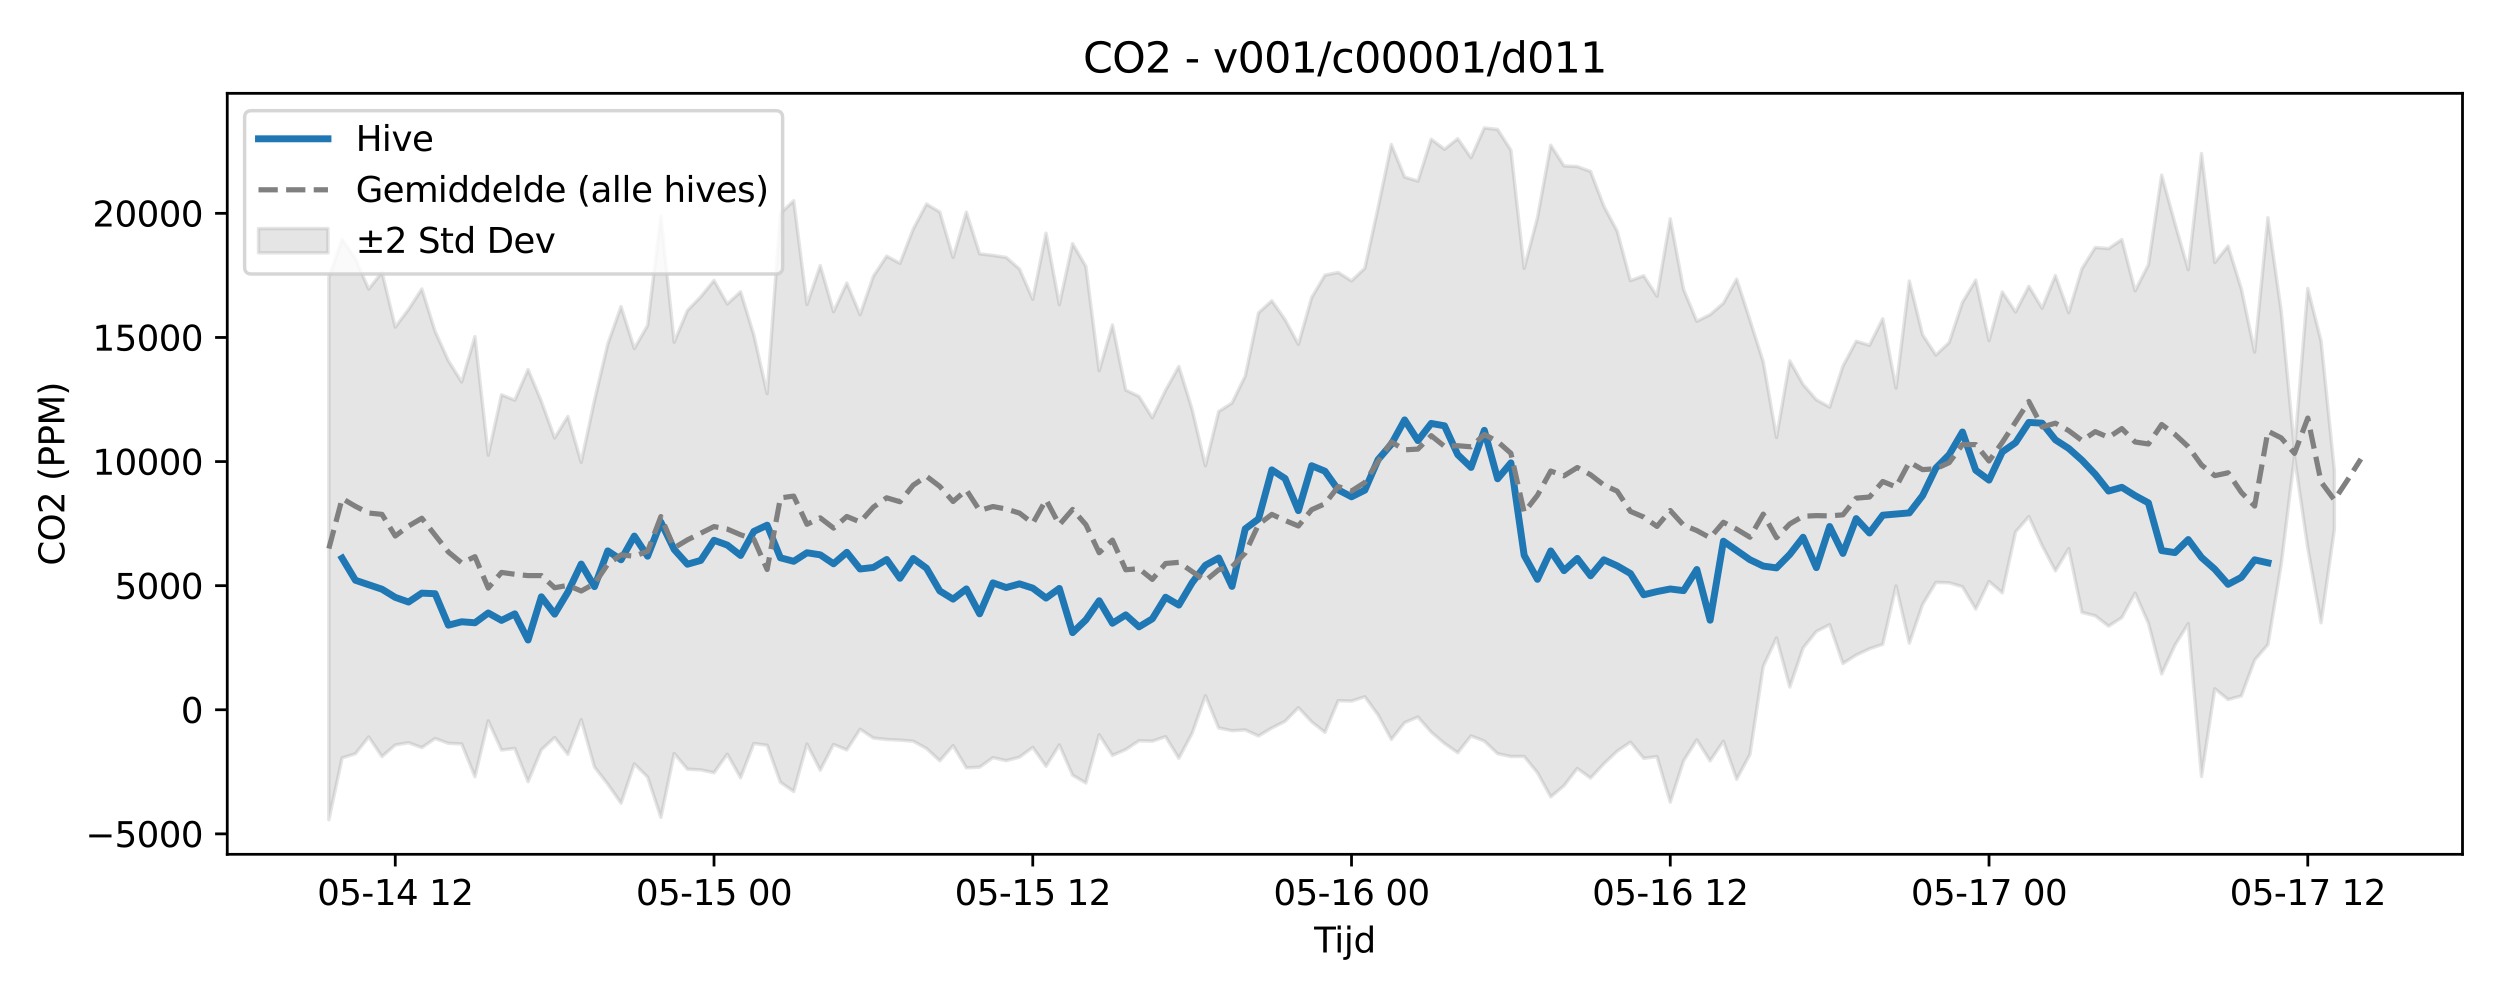 <?xml version="1.0" encoding="utf-8" standalone="no"?>
<!DOCTYPE svg PUBLIC "-//W3C//DTD SVG 1.1//EN"
  "http://www.w3.org/Graphics/SVG/1.1/DTD/svg11.dtd">
<svg xmlns:xlink="http://www.w3.org/1999/xlink" width="720pt" height="288pt" viewBox="0 0 720 288" xmlns="http://www.w3.org/2000/svg" version="1.1">
 <defs>
  <style type="text/css">*{stroke-linejoin: round; stroke-linecap: butt}</style>
 </defs>
 <g id="figure_1">
  <g id="patch_1">
   <path d="M 0 288 
L 720 288 
L 720 0 
L 0 0 
z
" style="fill: #ffffff"/>
  </g>
  <g id="axes_1">
   <g id="patch_2">
    <path d="M 65.45 246.04 
L 709.2 246.04 
L 709.2 26.88 
L 65.45 26.88 
z
" style="fill: #ffffff"/>
   </g>
   <g id="FillBetweenPolyCollection_1">
    <defs>
     <path id="m671aa507c0" d="M 94.711 -208.118 
L 94.711 -51.922 
L 98.536 -69.723 
L 102.361 -70.918 
L 106.186 -75.754 
L 110.011 -70.111 
L 113.836 -73.443 
L 117.661 -74.103 
L 121.486 -72.683 
L 125.311 -75.315 
L 129.136 -73.924 
L 132.962 -73.747 
L 136.787 -64.311 
L 140.612 -80.393 
L 144.437 -71.984 
L 148.262 -72.459 
L 152.087 -62.868 
L 155.912 -72.044 
L 159.737 -75.605 
L 163.562 -70.745 
L 167.387 -80.732 
L 171.212 -67.096 
L 175.037 -62.166 
L 178.862 -56.683 
L 182.687 -67.986 
L 186.512 -64.207 
L 190.337 -52.603 
L 194.162 -70.992 
L 197.987 -66.472 
L 201.812 -66.277 
L 205.637 -65.463 
L 209.462 -70.793 
L 213.287 -64.018 
L 217.112 -73.87 
L 220.937 -73.356 
L 224.762 -62.697 
L 228.587 -60.051 
L 232.412 -73.698 
L 236.237 -66.187 
L 240.062 -73.598 
L 243.887 -72.022 
L 247.712 -77.98 
L 251.537 -75.441 
L 255.362 -75.034 
L 259.187 -74.832 
L 263.012 -74.531 
L 266.837 -72.435 
L 270.662 -68.89 
L 274.487 -73.263 
L 278.312 -66.87 
L 282.137 -67.049 
L 285.962 -69.791 
L 289.787 -68.931 
L 293.612 -69.923 
L 297.437 -72.744 
L 301.262 -67.333 
L 305.087 -73.47 
L 308.912 -64.736 
L 312.737 -62.509 
L 316.562 -76.392 
L 320.387 -70.447 
L 324.212 -72.131 
L 328.037 -74.65 
L 331.862 -74.546 
L 335.687 -75.836 
L 339.512 -69.634 
L 343.337 -76.8 
L 347.162 -87.633 
L 350.987 -78.344 
L 354.812 -77.558 
L 358.637 -77.782 
L 362.462 -76.035 
L 366.287 -78.336 
L 370.112 -80.269 
L 373.937 -84.196 
L 377.762 -80.11 
L 381.587 -77.081 
L 385.412 -86.211 
L 389.238 -86.087 
L 393.063 -87.339 
L 396.888 -82.109 
L 400.713 -75.053 
L 404.538 -79.876 
L 408.363 -81.497 
L 412.188 -77.151 
L 416.013 -73.893 
L 419.838 -71.212 
L 423.663 -76.054 
L 427.488 -74.57 
L 431.313 -70.929 
L 435.138 -70.126 
L 438.963 -70.144 
L 442.788 -65.445 
L 446.613 -58.502 
L 450.438 -61.712 
L 454.263 -66.676 
L 458.088 -63.918 
L 461.913 -68.032 
L 465.738 -71.656 
L 469.563 -74.252 
L 473.388 -69.601 
L 477.213 -70.095 
L 481.038 -56.973 
L 484.863 -68.858 
L 488.688 -74.916 
L 492.513 -68.871 
L 496.338 -74.508 
L 500.163 -63.567 
L 503.988 -70.74 
L 507.813 -96.049 
L 511.638 -104.275 
L 515.463 -90.151 
L 519.288 -101.374 
L 523.113 -106.144 
L 526.938 -108.084 
L 530.763 -96.918 
L 534.588 -99.347 
L 538.413 -101.148 
L 542.238 -102.438 
L 546.063 -119.253 
L 549.888 -102.762 
L 553.713 -113.913 
L 557.538 -120.261 
L 561.363 -120.15 
L 565.188 -119.032 
L 569.013 -112.589 
L 572.838 -120.548 
L 576.663 -117.274 
L 580.488 -134.801 
L 584.313 -139.22 
L 588.138 -130.873 
L 591.963 -123.589 
L 595.788 -129.986 
L 599.613 -111.612 
L 603.438 -110.655 
L 607.263 -107.676 
L 611.088 -110.132 
L 614.913 -117.178 
L 618.738 -108.519 
L 622.563 -93.915 
L 626.388 -102.173 
L 630.213 -108.382 
L 634.038 -64.384 
L 637.863 -89.633 
L 641.688 -86.533 
L 645.514 -87.576 
L 649.339 -97.895 
L 653.164 -102.359 
L 656.989 -125.428 
L 660.814 -156.419 
L 664.639 -130.233 
L 668.464 -108.641 
L 672.289 -135.469 
L 672.289 -152.588 
L 672.289 -152.588 
L 668.464 -189.794 
L 664.639 -204.943 
L 660.814 -158.441 
L 656.989 -198.339 
L 653.164 -225.306 
L 649.339 -186.632 
L 645.514 -204.775 
L 641.688 -217.137 
L 637.863 -212.402 
L 634.038 -243.774 
L 630.213 -210.336 
L 626.388 -223.649 
L 622.563 -237.573 
L 618.738 -211.746 
L 614.913 -204.249 
L 611.088 -219.014 
L 607.263 -216.408 
L 603.438 -216.725 
L 599.613 -210.636 
L 595.788 -197.966 
L 591.963 -208.656 
L 588.138 -199.24 
L 584.313 -205.543 
L 580.488 -198.162 
L 576.663 -203.905 
L 572.838 -189.923 
L 569.013 -207.324 
L 565.188 -200.908 
L 561.363 -189.353 
L 557.538 -185.746 
L 553.713 -191.574 
L 549.888 -207.069 
L 546.063 -176.238 
L 542.238 -196.221 
L 538.413 -188.552 
L 534.588 -189.723 
L 530.763 -182.549 
L 526.938 -170.753 
L 523.113 -172.867 
L 519.288 -177.272 
L 515.463 -184.081 
L 511.638 -162.019 
L 507.813 -183.801 
L 503.988 -195.816 
L 500.163 -207.61 
L 496.338 -200.675 
L 492.513 -197.371 
L 488.688 -195.482 
L 484.863 -204.662 
L 481.038 -224.971 
L 477.213 -202.702 
L 473.388 -208.58 
L 469.563 -207.186 
L 465.738 -221.455 
L 461.913 -228.599 
L 458.088 -238.621 
L 454.263 -240.024 
L 450.438 -240.23 
L 446.613 -246.176 
L 442.788 -225.29 
L 438.963 -210.735 
L 435.138 -244.769 
L 431.313 -250.735 
L 427.488 -251.158 
L 423.663 -242.58 
L 419.838 -248.057 
L 416.013 -245.015 
L 412.188 -247.912 
L 408.363 -235.836 
L 404.538 -237.009 
L 400.713 -246.375 
L 396.888 -228.182 
L 393.063 -210.751 
L 389.238 -207.103 
L 385.412 -209.536 
L 381.587 -208.762 
L 377.762 -202.297 
L 373.937 -188.832 
L 370.112 -195.934 
L 366.287 -201.38 
L 362.462 -197.901 
L 358.637 -179.732 
L 354.812 -171.927 
L 350.987 -169.48 
L 347.162 -153.869 
L 343.337 -170.079 
L 339.512 -182.455 
L 335.687 -175.601 
L 331.862 -167.709 
L 328.037 -173.821 
L 324.212 -175.68 
L 320.387 -194.429 
L 316.562 -181.244 
L 312.737 -211.273 
L 308.912 -217.831 
L 305.087 -200.251 
L 301.262 -220.84 
L 297.437 -201.8 
L 293.612 -210.542 
L 289.787 -213.873 
L 285.962 -214.447 
L 282.137 -214.902 
L 278.312 -226.9 
L 274.487 -213.871 
L 270.662 -226.927 
L 266.837 -229.233 
L 263.012 -222.026 
L 259.187 -212.167 
L 255.362 -214.232 
L 251.537 -208.448 
L 247.712 -197.363 
L 243.887 -206.481 
L 240.062 -198.229 
L 236.237 -211.519 
L 232.412 -200.299 
L 228.587 -230.188 
L 224.762 -226.528 
L 220.937 -174.63 
L 217.112 -191.494 
L 213.287 -203.967 
L 209.462 -200.464 
L 205.637 -207.222 
L 201.812 -202.525 
L 197.987 -198.57 
L 194.162 -189.456 
L 190.337 -225.831 
L 186.512 -194.28 
L 182.687 -187.624 
L 178.862 -199.701 
L 175.037 -188.879 
L 171.212 -172.704 
L 167.387 -154.853 
L 163.562 -168.078 
L 159.737 -161.859 
L 155.912 -172.419 
L 152.087 -181.57 
L 148.262 -172.76 
L 144.437 -174.3 
L 140.612 -156.901 
L 136.787 -191.051 
L 132.962 -177.999 
L 129.136 -184.12 
L 125.311 -192.57 
L 121.486 -204.795 
L 117.661 -198.894 
L 113.836 -193.81 
L 110.011 -209.617 
L 106.186 -204.739 
L 102.361 -213.461 
L 98.536 -219.142 
L 94.711 -208.118 
z
" style="stroke: #808080; stroke-opacity: 0.2"/>
    </defs>
    <g clip-path="url(#p9d404fa441)">
     <use xlink:href="#m671aa507c0" x="0" y="288" style="fill: #808080; fill-opacity: 0.2; stroke: #808080; stroke-opacity: 0.2"/>
    </g>
   </g>
   <g id="matplotlib.axis_1">
    <g id="xtick_1">
     <g id="line2d_1">
      <defs>
       <path id="mbbb997154c" d="M 0 0 
L 0 3.5 
" style="stroke: #000000; stroke-width: 0.8"/>
      </defs>
      <g>
       <use xlink:href="#mbbb997154c" x="113.836" y="246.04" style="stroke: #000000; stroke-width: 0.8"/>
      </g>
     </g>
     <g id="text_1">
      <!-- 05-14 12 -->
      <g transform="translate(91.356 260.638) scale(0.1 -0.1)">
       <defs>
        <path id="DejaVuSans-30" d="M 2034 4250 
Q 1547 4250 1301 3770 
Q 1056 3291 1056 2328 
Q 1056 1369 1301 889 
Q 1547 409 2034 409 
Q 2525 409 2770 889 
Q 3016 1369 3016 2328 
Q 3016 3291 2770 3770 
Q 2525 4250 2034 4250 
z
M 2034 4750 
Q 2819 4750 3233 4129 
Q 3647 3509 3647 2328 
Q 3647 1150 3233 529 
Q 2819 -91 2034 -91 
Q 1250 -91 836 529 
Q 422 1150 422 2328 
Q 422 3509 836 4129 
Q 1250 4750 2034 4750 
z
" transform="scale(0.016)"/>
        <path id="DejaVuSans-35" d="M 691 4666 
L 3169 4666 
L 3169 4134 
L 1269 4134 
L 1269 2991 
Q 1406 3038 1543 3061 
Q 1681 3084 1819 3084 
Q 2600 3084 3056 2656 
Q 3513 2228 3513 1497 
Q 3513 744 3044 326 
Q 2575 -91 1722 -91 
Q 1428 -91 1123 -41 
Q 819 9 494 109 
L 494 744 
Q 775 591 1075 516 
Q 1375 441 1709 441 
Q 2250 441 2565 725 
Q 2881 1009 2881 1497 
Q 2881 1984 2565 2268 
Q 2250 2553 1709 2553 
Q 1456 2553 1204 2497 
Q 953 2441 691 2322 
L 691 4666 
z
" transform="scale(0.016)"/>
        <path id="DejaVuSans-2d" d="M 313 2009 
L 1997 2009 
L 1997 1497 
L 313 1497 
L 313 2009 
z
" transform="scale(0.016)"/>
        <path id="DejaVuSans-31" d="M 794 531 
L 1825 531 
L 1825 4091 
L 703 3866 
L 703 4441 
L 1819 4666 
L 2450 4666 
L 2450 531 
L 3481 531 
L 3481 0 
L 794 0 
L 794 531 
z
" transform="scale(0.016)"/>
        <path id="DejaVuSans-34" d="M 2419 4116 
L 825 1625 
L 2419 1625 
L 2419 4116 
z
M 2253 4666 
L 3047 4666 
L 3047 1625 
L 3713 1625 
L 3713 1100 
L 3047 1100 
L 3047 0 
L 2419 0 
L 2419 1100 
L 313 1100 
L 313 1709 
L 2253 4666 
z
" transform="scale(0.016)"/>
        <path id="DejaVuSans-20" transform="scale(0.016)"/>
        <path id="DejaVuSans-32" d="M 1228 531 
L 3431 531 
L 3431 0 
L 469 0 
L 469 531 
Q 828 903 1448 1529 
Q 2069 2156 2228 2338 
Q 2531 2678 2651 2914 
Q 2772 3150 2772 3378 
Q 2772 3750 2511 3984 
Q 2250 4219 1831 4219 
Q 1534 4219 1204 4116 
Q 875 4013 500 3803 
L 500 4441 
Q 881 4594 1212 4672 
Q 1544 4750 1819 4750 
Q 2544 4750 2975 4387 
Q 3406 4025 3406 3419 
Q 3406 3131 3298 2873 
Q 3191 2616 2906 2266 
Q 2828 2175 2409 1742 
Q 1991 1309 1228 531 
z
" transform="scale(0.016)"/>
       </defs>
       <use xlink:href="#DejaVuSans-30"/>
       <use xlink:href="#DejaVuSans-35" transform="translate(63.623 0)"/>
       <use xlink:href="#DejaVuSans-2d" transform="translate(127.246 0)"/>
       <use xlink:href="#DejaVuSans-31" transform="translate(163.33 0)"/>
       <use xlink:href="#DejaVuSans-34" transform="translate(226.953 0)"/>
       <use xlink:href="#DejaVuSans-20" transform="translate(290.576 0)"/>
       <use xlink:href="#DejaVuSans-31" transform="translate(322.363 0)"/>
       <use xlink:href="#DejaVuSans-32" transform="translate(385.986 0)"/>
      </g>
     </g>
    </g>
    <g id="xtick_2">
     <g id="line2d_2">
      <g>
       <use xlink:href="#mbbb997154c" x="205.637" y="246.04" style="stroke: #000000; stroke-width: 0.8"/>
      </g>
     </g>
     <g id="text_2">
      <!-- 05-15 00 -->
      <g transform="translate(183.156 260.638) scale(0.1 -0.1)">
       <use xlink:href="#DejaVuSans-30"/>
       <use xlink:href="#DejaVuSans-35" transform="translate(63.623 0)"/>
       <use xlink:href="#DejaVuSans-2d" transform="translate(127.246 0)"/>
       <use xlink:href="#DejaVuSans-31" transform="translate(163.33 0)"/>
       <use xlink:href="#DejaVuSans-35" transform="translate(226.953 0)"/>
       <use xlink:href="#DejaVuSans-20" transform="translate(290.576 0)"/>
       <use xlink:href="#DejaVuSans-30" transform="translate(322.363 0)"/>
       <use xlink:href="#DejaVuSans-30" transform="translate(385.986 0)"/>
      </g>
     </g>
    </g>
    <g id="xtick_3">
     <g id="line2d_3">
      <g>
       <use xlink:href="#mbbb997154c" x="297.437" y="246.04" style="stroke: #000000; stroke-width: 0.8"/>
      </g>
     </g>
     <g id="text_3">
      <!-- 05-15 12 -->
      <g transform="translate(274.957 260.638) scale(0.1 -0.1)">
       <use xlink:href="#DejaVuSans-30"/>
       <use xlink:href="#DejaVuSans-35" transform="translate(63.623 0)"/>
       <use xlink:href="#DejaVuSans-2d" transform="translate(127.246 0)"/>
       <use xlink:href="#DejaVuSans-31" transform="translate(163.33 0)"/>
       <use xlink:href="#DejaVuSans-35" transform="translate(226.953 0)"/>
       <use xlink:href="#DejaVuSans-20" transform="translate(290.576 0)"/>
       <use xlink:href="#DejaVuSans-31" transform="translate(322.363 0)"/>
       <use xlink:href="#DejaVuSans-32" transform="translate(385.986 0)"/>
      </g>
     </g>
    </g>
    <g id="xtick_4">
     <g id="line2d_4">
      <g>
       <use xlink:href="#mbbb997154c" x="389.238" y="246.04" style="stroke: #000000; stroke-width: 0.8"/>
      </g>
     </g>
     <g id="text_4">
      <!-- 05-16 00 -->
      <g transform="translate(366.757 260.638) scale(0.1 -0.1)">
       <defs>
        <path id="DejaVuSans-36" d="M 2113 2584 
Q 1688 2584 1439 2293 
Q 1191 2003 1191 1497 
Q 1191 994 1439 701 
Q 1688 409 2113 409 
Q 2538 409 2786 701 
Q 3034 994 3034 1497 
Q 3034 2003 2786 2293 
Q 2538 2584 2113 2584 
z
M 3366 4563 
L 3366 3988 
Q 3128 4100 2886 4159 
Q 2644 4219 2406 4219 
Q 1781 4219 1451 3797 
Q 1122 3375 1075 2522 
Q 1259 2794 1537 2939 
Q 1816 3084 2150 3084 
Q 2853 3084 3261 2657 
Q 3669 2231 3669 1497 
Q 3669 778 3244 343 
Q 2819 -91 2113 -91 
Q 1303 -91 875 529 
Q 447 1150 447 2328 
Q 447 3434 972 4092 
Q 1497 4750 2381 4750 
Q 2619 4750 2861 4703 
Q 3103 4656 3366 4563 
z
" transform="scale(0.016)"/>
       </defs>
       <use xlink:href="#DejaVuSans-30"/>
       <use xlink:href="#DejaVuSans-35" transform="translate(63.623 0)"/>
       <use xlink:href="#DejaVuSans-2d" transform="translate(127.246 0)"/>
       <use xlink:href="#DejaVuSans-31" transform="translate(163.33 0)"/>
       <use xlink:href="#DejaVuSans-36" transform="translate(226.953 0)"/>
       <use xlink:href="#DejaVuSans-20" transform="translate(290.576 0)"/>
       <use xlink:href="#DejaVuSans-30" transform="translate(322.363 0)"/>
       <use xlink:href="#DejaVuSans-30" transform="translate(385.986 0)"/>
      </g>
     </g>
    </g>
    <g id="xtick_5">
     <g id="line2d_5">
      <g>
       <use xlink:href="#mbbb997154c" x="481.038" y="246.04" style="stroke: #000000; stroke-width: 0.8"/>
      </g>
     </g>
     <g id="text_5">
      <!-- 05-16 12 -->
      <g transform="translate(458.557 260.638) scale(0.1 -0.1)">
       <use xlink:href="#DejaVuSans-30"/>
       <use xlink:href="#DejaVuSans-35" transform="translate(63.623 0)"/>
       <use xlink:href="#DejaVuSans-2d" transform="translate(127.246 0)"/>
       <use xlink:href="#DejaVuSans-31" transform="translate(163.33 0)"/>
       <use xlink:href="#DejaVuSans-36" transform="translate(226.953 0)"/>
       <use xlink:href="#DejaVuSans-20" transform="translate(290.576 0)"/>
       <use xlink:href="#DejaVuSans-31" transform="translate(322.363 0)"/>
       <use xlink:href="#DejaVuSans-32" transform="translate(385.986 0)"/>
      </g>
     </g>
    </g>
    <g id="xtick_6">
     <g id="line2d_6">
      <g>
       <use xlink:href="#mbbb997154c" x="572.838" y="246.04" style="stroke: #000000; stroke-width: 0.8"/>
      </g>
     </g>
     <g id="text_6">
      <!-- 05-17 00 -->
      <g transform="translate(550.358 260.638) scale(0.1 -0.1)">
       <defs>
        <path id="DejaVuSans-37" d="M 525 4666 
L 3525 4666 
L 3525 4397 
L 1831 0 
L 1172 0 
L 2766 4134 
L 525 4134 
L 525 4666 
z
" transform="scale(0.016)"/>
       </defs>
       <use xlink:href="#DejaVuSans-30"/>
       <use xlink:href="#DejaVuSans-35" transform="translate(63.623 0)"/>
       <use xlink:href="#DejaVuSans-2d" transform="translate(127.246 0)"/>
       <use xlink:href="#DejaVuSans-31" transform="translate(163.33 0)"/>
       <use xlink:href="#DejaVuSans-37" transform="translate(226.953 0)"/>
       <use xlink:href="#DejaVuSans-20" transform="translate(290.576 0)"/>
       <use xlink:href="#DejaVuSans-30" transform="translate(322.363 0)"/>
       <use xlink:href="#DejaVuSans-30" transform="translate(385.986 0)"/>
      </g>
     </g>
    </g>
    <g id="xtick_7">
     <g id="line2d_7">
      <g>
       <use xlink:href="#mbbb997154c" x="664.639" y="246.04" style="stroke: #000000; stroke-width: 0.8"/>
      </g>
     </g>
     <g id="text_7">
      <!-- 05-17 12 -->
      <g transform="translate(642.158 260.638) scale(0.1 -0.1)">
       <use xlink:href="#DejaVuSans-30"/>
       <use xlink:href="#DejaVuSans-35" transform="translate(63.623 0)"/>
       <use xlink:href="#DejaVuSans-2d" transform="translate(127.246 0)"/>
       <use xlink:href="#DejaVuSans-31" transform="translate(163.33 0)"/>
       <use xlink:href="#DejaVuSans-37" transform="translate(226.953 0)"/>
       <use xlink:href="#DejaVuSans-20" transform="translate(290.576 0)"/>
       <use xlink:href="#DejaVuSans-31" transform="translate(322.363 0)"/>
       <use xlink:href="#DejaVuSans-32" transform="translate(385.986 0)"/>
      </g>
     </g>
    </g>
    <g id="text_8">
     <!-- Tijd -->
     <g transform="translate(378.475 274.317) scale(0.1 -0.1)">
      <defs>
       <path id="DejaVuSans-54" d="M -19 4666 
L 3928 4666 
L 3928 4134 
L 2272 4134 
L 2272 0 
L 1638 0 
L 1638 4134 
L -19 4134 
L -19 4666 
z
" transform="scale(0.016)"/>
       <path id="DejaVuSans-69" d="M 603 3500 
L 1178 3500 
L 1178 0 
L 603 0 
L 603 3500 
z
M 603 4863 
L 1178 4863 
L 1178 4134 
L 603 4134 
L 603 4863 
z
" transform="scale(0.016)"/>
       <path id="DejaVuSans-6a" d="M 603 3500 
L 1178 3500 
L 1178 -63 
Q 1178 -731 923 -1031 
Q 669 -1331 103 -1331 
L -116 -1331 
L -116 -844 
L 38 -844 
Q 366 -844 484 -692 
Q 603 -541 603 -63 
L 603 3500 
z
M 603 4863 
L 1178 4863 
L 1178 4134 
L 603 4134 
L 603 4863 
z
" transform="scale(0.016)"/>
       <path id="DejaVuSans-64" d="M 2906 2969 
L 2906 4863 
L 3481 4863 
L 3481 0 
L 2906 0 
L 2906 525 
Q 2725 213 2448 61 
Q 2172 -91 1784 -91 
Q 1150 -91 751 415 
Q 353 922 353 1747 
Q 353 2572 751 3078 
Q 1150 3584 1784 3584 
Q 2172 3584 2448 3432 
Q 2725 3281 2906 2969 
z
M 947 1747 
Q 947 1113 1208 752 
Q 1469 391 1925 391 
Q 2381 391 2643 752 
Q 2906 1113 2906 1747 
Q 2906 2381 2643 2742 
Q 2381 3103 1925 3103 
Q 1469 3103 1208 2742 
Q 947 2381 947 1747 
z
" transform="scale(0.016)"/>
      </defs>
      <use xlink:href="#DejaVuSans-54"/>
      <use xlink:href="#DejaVuSans-69" transform="translate(57.959 0)"/>
      <use xlink:href="#DejaVuSans-6a" transform="translate(85.742 0)"/>
      <use xlink:href="#DejaVuSans-64" transform="translate(113.525 0)"/>
     </g>
    </g>
   </g>
   <g id="matplotlib.axis_2">
    <g id="ytick_1">
     <g id="line2d_8">
      <defs>
       <path id="mbddf03b4f5" d="M 0 0 
L -3.5 0 
" style="stroke: #000000; stroke-width: 0.8"/>
      </defs>
      <g>
       <use xlink:href="#mbddf03b4f5" x="65.45" y="240.157" style="stroke: #000000; stroke-width: 0.8"/>
      </g>
     </g>
     <g id="text_9">
      <!-- −5000 -->
      <g transform="translate(24.62 243.957) scale(0.1 -0.1)">
       <defs>
        <path id="DejaVuSans-2212" d="M 678 2272 
L 4684 2272 
L 4684 1741 
L 678 1741 
L 678 2272 
z
" transform="scale(0.016)"/>
       </defs>
       <use xlink:href="#DejaVuSans-2212"/>
       <use xlink:href="#DejaVuSans-35" transform="translate(83.789 0)"/>
       <use xlink:href="#DejaVuSans-30" transform="translate(147.412 0)"/>
       <use xlink:href="#DejaVuSans-30" transform="translate(211.035 0)"/>
       <use xlink:href="#DejaVuSans-30" transform="translate(274.658 0)"/>
      </g>
     </g>
    </g>
    <g id="ytick_2">
     <g id="line2d_9">
      <g>
       <use xlink:href="#mbddf03b4f5" x="65.45" y="204.415" style="stroke: #000000; stroke-width: 0.8"/>
      </g>
     </g>
     <g id="text_10">
      <!-- 0 -->
      <g transform="translate(52.087 208.214) scale(0.1 -0.1)">
       <use xlink:href="#DejaVuSans-30"/>
      </g>
     </g>
    </g>
    <g id="ytick_3">
     <g id="line2d_10">
      <g>
       <use xlink:href="#mbddf03b4f5" x="65.45" y="168.672" style="stroke: #000000; stroke-width: 0.8"/>
      </g>
     </g>
     <g id="text_11">
      <!-- 5000 -->
      <g transform="translate(33 172.471) scale(0.1 -0.1)">
       <use xlink:href="#DejaVuSans-35"/>
       <use xlink:href="#DejaVuSans-30" transform="translate(63.623 0)"/>
       <use xlink:href="#DejaVuSans-30" transform="translate(127.246 0)"/>
       <use xlink:href="#DejaVuSans-30" transform="translate(190.869 0)"/>
      </g>
     </g>
    </g>
    <g id="ytick_4">
     <g id="line2d_11">
      <g>
       <use xlink:href="#mbddf03b4f5" x="65.45" y="132.929" style="stroke: #000000; stroke-width: 0.8"/>
      </g>
     </g>
     <g id="text_12">
      <!-- 10000 -->
      <g transform="translate(26.637 136.728) scale(0.1 -0.1)">
       <use xlink:href="#DejaVuSans-31"/>
       <use xlink:href="#DejaVuSans-30" transform="translate(63.623 0)"/>
       <use xlink:href="#DejaVuSans-30" transform="translate(127.246 0)"/>
       <use xlink:href="#DejaVuSans-30" transform="translate(190.869 0)"/>
       <use xlink:href="#DejaVuSans-30" transform="translate(254.492 0)"/>
      </g>
     </g>
    </g>
    <g id="ytick_5">
     <g id="line2d_12">
      <g>
       <use xlink:href="#mbddf03b4f5" x="65.45" y="97.186" style="stroke: #000000; stroke-width: 0.8"/>
      </g>
     </g>
     <g id="text_13">
      <!-- 15000 -->
      <g transform="translate(26.637 100.986) scale(0.1 -0.1)">
       <use xlink:href="#DejaVuSans-31"/>
       <use xlink:href="#DejaVuSans-35" transform="translate(63.623 0)"/>
       <use xlink:href="#DejaVuSans-30" transform="translate(127.246 0)"/>
       <use xlink:href="#DejaVuSans-30" transform="translate(190.869 0)"/>
       <use xlink:href="#DejaVuSans-30" transform="translate(254.492 0)"/>
      </g>
     </g>
    </g>
    <g id="ytick_6">
     <g id="line2d_13">
      <g>
       <use xlink:href="#mbddf03b4f5" x="65.45" y="61.444" style="stroke: #000000; stroke-width: 0.8"/>
      </g>
     </g>
     <g id="text_14">
      <!-- 20000 -->
      <g transform="translate(26.637 65.243) scale(0.1 -0.1)">
       <use xlink:href="#DejaVuSans-32"/>
       <use xlink:href="#DejaVuSans-30" transform="translate(63.623 0)"/>
       <use xlink:href="#DejaVuSans-30" transform="translate(127.246 0)"/>
       <use xlink:href="#DejaVuSans-30" transform="translate(190.869 0)"/>
       <use xlink:href="#DejaVuSans-30" transform="translate(254.492 0)"/>
      </g>
     </g>
    </g>
    <g id="text_15">
     <!-- CO2 (PPM) -->
     <g transform="translate(18.541 162.903) rotate(-90) scale(0.1 -0.1)">
      <defs>
       <path id="DejaVuSans-43" d="M 4122 4306 
L 4122 3641 
Q 3803 3938 3442 4084 
Q 3081 4231 2675 4231 
Q 1875 4231 1450 3742 
Q 1025 3253 1025 2328 
Q 1025 1406 1450 917 
Q 1875 428 2675 428 
Q 3081 428 3442 575 
Q 3803 722 4122 1019 
L 4122 359 
Q 3791 134 3420 21 
Q 3050 -91 2638 -91 
Q 1578 -91 968 557 
Q 359 1206 359 2328 
Q 359 3453 968 4101 
Q 1578 4750 2638 4750 
Q 3056 4750 3426 4639 
Q 3797 4528 4122 4306 
z
" transform="scale(0.016)"/>
       <path id="DejaVuSans-4f" d="M 2522 4238 
Q 1834 4238 1429 3725 
Q 1025 3213 1025 2328 
Q 1025 1447 1429 934 
Q 1834 422 2522 422 
Q 3209 422 3611 934 
Q 4013 1447 4013 2328 
Q 4013 3213 3611 3725 
Q 3209 4238 2522 4238 
z
M 2522 4750 
Q 3503 4750 4090 4092 
Q 4678 3434 4678 2328 
Q 4678 1225 4090 567 
Q 3503 -91 2522 -91 
Q 1538 -91 948 565 
Q 359 1222 359 2328 
Q 359 3434 948 4092 
Q 1538 4750 2522 4750 
z
" transform="scale(0.016)"/>
       <path id="DejaVuSans-28" d="M 1984 4856 
Q 1566 4138 1362 3434 
Q 1159 2731 1159 2009 
Q 1159 1288 1364 580 
Q 1569 -128 1984 -844 
L 1484 -844 
Q 1016 -109 783 600 
Q 550 1309 550 2009 
Q 550 2706 781 3412 
Q 1013 4119 1484 4856 
L 1984 4856 
z
" transform="scale(0.016)"/>
       <path id="DejaVuSans-50" d="M 1259 4147 
L 1259 2394 
L 2053 2394 
Q 2494 2394 2734 2622 
Q 2975 2850 2975 3272 
Q 2975 3691 2734 3919 
Q 2494 4147 2053 4147 
L 1259 4147 
z
M 628 4666 
L 2053 4666 
Q 2838 4666 3239 4311 
Q 3641 3956 3641 3272 
Q 3641 2581 3239 2228 
Q 2838 1875 2053 1875 
L 1259 1875 
L 1259 0 
L 628 0 
L 628 4666 
z
" transform="scale(0.016)"/>
       <path id="DejaVuSans-4d" d="M 628 4666 
L 1569 4666 
L 2759 1491 
L 3956 4666 
L 4897 4666 
L 4897 0 
L 4281 0 
L 4281 4097 
L 3078 897 
L 2444 897 
L 1241 4097 
L 1241 0 
L 628 0 
L 628 4666 
z
" transform="scale(0.016)"/>
       <path id="DejaVuSans-29" d="M 513 4856 
L 1013 4856 
Q 1481 4119 1714 3412 
Q 1947 2706 1947 2009 
Q 1947 1309 1714 600 
Q 1481 -109 1013 -844 
L 513 -844 
Q 928 -128 1133 580 
Q 1338 1288 1338 2009 
Q 1338 2731 1133 3434 
Q 928 4138 513 4856 
z
" transform="scale(0.016)"/>
      </defs>
      <use xlink:href="#DejaVuSans-43"/>
      <use xlink:href="#DejaVuSans-4f" transform="translate(69.824 0)"/>
      <use xlink:href="#DejaVuSans-32" transform="translate(148.535 0)"/>
      <use xlink:href="#DejaVuSans-20" transform="translate(212.158 0)"/>
      <use xlink:href="#DejaVuSans-28" transform="translate(243.945 0)"/>
      <use xlink:href="#DejaVuSans-50" transform="translate(282.959 0)"/>
      <use xlink:href="#DejaVuSans-50" transform="translate(343.262 0)"/>
      <use xlink:href="#DejaVuSans-4d" transform="translate(403.564 0)"/>
      <use xlink:href="#DejaVuSans-29" transform="translate(489.844 0)"/>
     </g>
    </g>
   </g>
   <g id="line2d_14">
    <path d="M 98.536 160.758 
L 102.361 167.113 
L 110.011 169.694 
L 113.836 172.041 
L 117.661 173.386 
L 121.486 170.821 
L 125.311 170.99 
L 129.136 180.05 
L 132.962 179.069 
L 136.787 179.355 
L 140.612 176.538 
L 144.437 178.67 
L 148.262 176.789 
L 152.087 184.32 
L 155.912 171.882 
L 159.737 176.869 
L 163.562 170.502 
L 167.387 162.455 
L 171.212 168.944 
L 175.037 158.662 
L 178.862 161.211 
L 182.687 154.394 
L 186.512 160.175 
L 190.337 150.383 
L 194.162 158.252 
L 197.987 162.498 
L 201.812 161.404 
L 205.637 155.604 
L 209.462 156.982 
L 213.287 159.972 
L 217.112 153.048 
L 220.937 151.256 
L 224.762 160.649 
L 228.587 161.654 
L 232.412 159.195 
L 236.237 159.793 
L 240.062 162.369 
L 243.887 159.071 
L 247.712 163.87 
L 251.537 163.427 
L 255.362 161.142 
L 259.187 166.534 
L 263.012 160.844 
L 266.837 163.642 
L 270.662 170.197 
L 274.487 172.543 
L 278.312 169.613 
L 282.137 176.778 
L 285.962 167.864 
L 289.787 169.21 
L 293.612 168.15 
L 297.437 169.38 
L 301.262 172.243 
L 305.087 169.473 
L 308.912 182.202 
L 312.737 178.525 
L 316.562 173.025 
L 320.387 179.495 
L 324.212 177.088 
L 328.037 180.531 
L 331.862 178.222 
L 335.687 172.007 
L 339.512 174.258 
L 343.337 167.814 
L 347.162 162.789 
L 350.987 160.708 
L 354.812 168.877 
L 358.637 152.302 
L 362.462 149.44 
L 366.287 135.329 
L 370.112 137.812 
L 373.937 147.059 
L 377.762 134.132 
L 381.587 135.707 
L 385.412 141.076 
L 389.238 143.078 
L 393.063 141.167 
L 396.888 132.379 
L 400.713 127.918 
L 404.538 120.941 
L 408.363 126.884 
L 412.188 121.947 
L 416.013 122.635 
L 419.838 130.949 
L 423.663 134.619 
L 427.488 123.943 
L 431.313 137.881 
L 435.138 133.312 
L 438.963 159.939 
L 442.788 166.842 
L 446.613 158.673 
L 450.438 164.345 
L 454.263 160.83 
L 458.088 165.827 
L 461.913 161.225 
L 465.738 162.944 
L 469.563 165.174 
L 473.388 171.293 
L 477.213 170.371 
L 481.038 169.626 
L 484.863 170.106 
L 488.688 164.023 
L 492.513 178.612 
L 496.338 155.871 
L 503.988 161.202 
L 507.813 163.032 
L 511.638 163.55 
L 515.463 159.668 
L 519.288 154.736 
L 523.113 163.468 
L 526.938 151.644 
L 530.763 159.382 
L 534.588 149.361 
L 538.413 153.503 
L 542.238 148.375 
L 549.888 147.71 
L 553.713 142.727 
L 557.538 134.804 
L 561.363 130.939 
L 565.188 124.422 
L 569.013 135.431 
L 572.838 138.269 
L 576.663 130.146 
L 580.488 127.484 
L 584.313 121.658 
L 588.138 121.877 
L 591.963 126.676 
L 595.788 129.145 
L 599.613 132.554 
L 603.438 136.593 
L 607.263 141.419 
L 611.088 140.347 
L 614.913 142.737 
L 618.738 144.821 
L 622.563 158.575 
L 626.388 159.148 
L 630.213 155.397 
L 634.038 160.548 
L 637.863 163.932 
L 641.688 168.281 
L 645.514 166.27 
L 649.339 161.237 
L 653.164 162.092 
L 653.164 162.092 
" clip-path="url(#p9d404fa441)" style="fill: none; stroke: #1f77b4; stroke-width: 2; stroke-linecap: square"/>
   </g>
   <g id="line2d_15">
    <path d="M 94.711 157.98 
L 98.536 143.568 
L 102.361 145.811 
L 106.186 147.754 
L 110.011 148.136 
L 113.836 154.374 
L 117.661 151.501 
L 121.486 149.261 
L 129.136 158.978 
L 132.962 162.127 
L 136.787 160.319 
L 140.612 169.353 
L 144.437 164.858 
L 148.262 165.39 
L 152.087 165.781 
L 155.912 165.769 
L 159.737 169.268 
L 163.562 168.589 
L 167.387 170.207 
L 171.212 168.1 
L 175.037 162.477 
L 178.862 159.808 
L 182.687 160.195 
L 186.512 158.756 
L 190.337 148.783 
L 194.162 157.776 
L 197.987 155.479 
L 205.637 151.657 
L 209.462 152.372 
L 213.287 154.008 
L 217.112 155.318 
L 220.937 164.007 
L 224.762 143.388 
L 228.587 142.88 
L 232.412 151.001 
L 236.237 149.147 
L 240.062 152.086 
L 243.887 148.749 
L 247.712 150.329 
L 251.537 146.055 
L 255.362 143.367 
L 259.187 144.501 
L 263.012 139.721 
L 266.837 137.166 
L 270.662 140.092 
L 274.487 144.433 
L 278.312 141.115 
L 282.137 147.024 
L 285.962 145.881 
L 289.787 146.598 
L 293.612 147.768 
L 297.437 150.728 
L 301.262 143.913 
L 305.087 151.14 
L 308.912 146.716 
L 312.737 151.109 
L 316.562 159.182 
L 320.387 155.562 
L 324.212 164.094 
L 328.037 163.765 
L 331.862 166.872 
L 335.687 162.282 
L 339.512 161.955 
L 347.162 167.249 
L 350.987 164.088 
L 354.812 163.257 
L 358.637 159.243 
L 362.462 151.032 
L 366.287 148.142 
L 370.112 149.898 
L 373.937 151.486 
L 377.762 146.797 
L 381.587 145.079 
L 385.412 140.126 
L 389.238 141.405 
L 393.063 138.955 
L 396.888 132.855 
L 400.713 127.286 
L 404.538 129.557 
L 408.363 129.333 
L 412.188 125.468 
L 416.013 128.546 
L 419.838 128.365 
L 423.663 128.683 
L 427.488 125.136 
L 431.313 127.168 
L 435.138 130.552 
L 438.963 147.561 
L 442.788 142.633 
L 446.613 135.661 
L 450.438 137.029 
L 454.263 134.65 
L 458.088 136.73 
L 461.913 139.684 
L 465.738 141.445 
L 469.563 147.281 
L 473.388 148.91 
L 477.213 151.602 
L 481.038 147.028 
L 484.863 151.24 
L 488.688 152.801 
L 492.513 154.879 
L 496.338 150.409 
L 500.163 152.411 
L 503.988 154.722 
L 507.813 148.075 
L 511.638 154.853 
L 515.463 150.884 
L 519.288 148.677 
L 523.113 148.494 
L 526.938 148.581 
L 530.763 148.267 
L 534.588 143.465 
L 538.413 143.15 
L 542.238 138.671 
L 546.063 140.254 
L 549.888 133.085 
L 553.713 135.257 
L 557.538 134.996 
L 561.363 133.248 
L 565.188 128.03 
L 569.013 128.044 
L 572.838 132.765 
L 576.663 127.41 
L 584.313 115.618 
L 588.138 122.943 
L 591.963 121.878 
L 595.788 124.024 
L 599.613 126.876 
L 603.438 124.31 
L 607.263 125.958 
L 611.088 123.427 
L 614.913 127.287 
L 618.738 127.868 
L 622.563 122.256 
L 626.388 125.089 
L 630.213 128.641 
L 634.038 133.921 
L 637.863 136.982 
L 641.688 136.165 
L 645.514 141.824 
L 649.339 145.736 
L 653.164 124.168 
L 656.989 126.117 
L 660.814 130.57 
L 664.639 120.412 
L 668.464 138.783 
L 672.289 143.971 
L 676.114 138.205 
L 679.939 132.183 
L 679.939 132.183 
" clip-path="url(#p9d404fa441)" style="fill: none; stroke-dasharray: 5.55,2.4; stroke-dashoffset: 0; stroke: #808080; stroke-width: 1.5"/>
   </g>
   <g id="patch_3">
    <path d="M 65.45 246.04 
L 65.45 26.88 
" style="fill: none; stroke: #000000; stroke-width: 0.8; stroke-linejoin: miter; stroke-linecap: square"/>
   </g>
   <g id="patch_4">
    <path d="M 709.2 246.04 
L 709.2 26.88 
" style="fill: none; stroke: #000000; stroke-width: 0.8; stroke-linejoin: miter; stroke-linecap: square"/>
   </g>
   <g id="patch_5">
    <path d="M 65.45 246.04 
L 709.2 246.04 
" style="fill: none; stroke: #000000; stroke-width: 0.8; stroke-linejoin: miter; stroke-linecap: square"/>
   </g>
   <g id="patch_6">
    <path d="M 65.45 26.88 
L 709.2 26.88 
" style="fill: none; stroke: #000000; stroke-width: 0.8; stroke-linejoin: miter; stroke-linecap: square"/>
   </g>
   <g id="text_16">
    <!-- CO2 - v001/c00001/d011 -->
    <g transform="translate(311.922 20.88) scale(0.12 -0.12)">
     <defs>
      <path id="DejaVuSans-76" d="M 191 3500 
L 800 3500 
L 1894 563 
L 2988 3500 
L 3597 3500 
L 2284 0 
L 1503 0 
L 191 3500 
z
" transform="scale(0.016)"/>
      <path id="DejaVuSans-2f" d="M 1625 4666 
L 2156 4666 
L 531 -594 
L 0 -594 
L 1625 4666 
z
" transform="scale(0.016)"/>
      <path id="DejaVuSans-63" d="M 3122 3366 
L 3122 2828 
Q 2878 2963 2633 3030 
Q 2388 3097 2138 3097 
Q 1578 3097 1268 2742 
Q 959 2388 959 1747 
Q 959 1106 1268 751 
Q 1578 397 2138 397 
Q 2388 397 2633 464 
Q 2878 531 3122 666 
L 3122 134 
Q 2881 22 2623 -34 
Q 2366 -91 2075 -91 
Q 1284 -91 818 406 
Q 353 903 353 1747 
Q 353 2603 823 3093 
Q 1294 3584 2113 3584 
Q 2378 3584 2631 3529 
Q 2884 3475 3122 3366 
z
" transform="scale(0.016)"/>
     </defs>
     <use xlink:href="#DejaVuSans-43"/>
     <use xlink:href="#DejaVuSans-4f" transform="translate(69.824 0)"/>
     <use xlink:href="#DejaVuSans-32" transform="translate(148.535 0)"/>
     <use xlink:href="#DejaVuSans-20" transform="translate(212.158 0)"/>
     <use xlink:href="#DejaVuSans-2d" transform="translate(243.945 0)"/>
     <use xlink:href="#DejaVuSans-20" transform="translate(280.029 0)"/>
     <use xlink:href="#DejaVuSans-76" transform="translate(311.816 0)"/>
     <use xlink:href="#DejaVuSans-30" transform="translate(370.996 0)"/>
     <use xlink:href="#DejaVuSans-30" transform="translate(434.619 0)"/>
     <use xlink:href="#DejaVuSans-31" transform="translate(498.242 0)"/>
     <use xlink:href="#DejaVuSans-2f" transform="translate(561.865 0)"/>
     <use xlink:href="#DejaVuSans-63" transform="translate(595.557 0)"/>
     <use xlink:href="#DejaVuSans-30" transform="translate(650.537 0)"/>
     <use xlink:href="#DejaVuSans-30" transform="translate(714.16 0)"/>
     <use xlink:href="#DejaVuSans-30" transform="translate(777.783 0)"/>
     <use xlink:href="#DejaVuSans-30" transform="translate(841.406 0)"/>
     <use xlink:href="#DejaVuSans-31" transform="translate(905.029 0)"/>
     <use xlink:href="#DejaVuSans-2f" transform="translate(968.652 0)"/>
     <use xlink:href="#DejaVuSans-64" transform="translate(1002.344 0)"/>
     <use xlink:href="#DejaVuSans-30" transform="translate(1065.82 0)"/>
     <use xlink:href="#DejaVuSans-31" transform="translate(1129.443 0)"/>
     <use xlink:href="#DejaVuSans-31" transform="translate(1193.066 0)"/>
    </g>
   </g>
   <g id="legend_1">
    <g id="patch_7">
     <path d="M 72.45 78.914 
L 223.394 78.914 
Q 225.394 78.914 225.394 76.914 
L 225.394 33.88 
Q 225.394 31.88 223.394 31.88 
L 72.45 31.88 
Q 70.45 31.88 70.45 33.88 
L 70.45 76.914 
Q 70.45 78.914 72.45 78.914 
z
" style="fill: #ffffff; opacity: 0.8; stroke: #cccccc; stroke-linejoin: miter"/>
    </g>
    <g id="line2d_16">
     <path d="M 74.45 39.978 
L 84.45 39.978 
L 94.45 39.978 
" style="fill: none; stroke: #1f77b4; stroke-width: 2; stroke-linecap: square"/>
    </g>
    <g id="text_17">
     <!-- Hive -->
     <g transform="translate(102.45 43.478) scale(0.1 -0.1)">
      <defs>
       <path id="DejaVuSans-48" d="M 628 4666 
L 1259 4666 
L 1259 2753 
L 3553 2753 
L 3553 4666 
L 4184 4666 
L 4184 0 
L 3553 0 
L 3553 2222 
L 1259 2222 
L 1259 0 
L 628 0 
L 628 4666 
z
" transform="scale(0.016)"/>
       <path id="DejaVuSans-65" d="M 3597 1894 
L 3597 1613 
L 953 1613 
Q 991 1019 1311 708 
Q 1631 397 2203 397 
Q 2534 397 2845 478 
Q 3156 559 3463 722 
L 3463 178 
Q 3153 47 2828 -22 
Q 2503 -91 2169 -91 
Q 1331 -91 842 396 
Q 353 884 353 1716 
Q 353 2575 817 3079 
Q 1281 3584 2069 3584 
Q 2775 3584 3186 3129 
Q 3597 2675 3597 1894 
z
M 3022 2063 
Q 3016 2534 2758 2815 
Q 2500 3097 2075 3097 
Q 1594 3097 1305 2825 
Q 1016 2553 972 2059 
L 3022 2063 
z
" transform="scale(0.016)"/>
      </defs>
      <use xlink:href="#DejaVuSans-48"/>
      <use xlink:href="#DejaVuSans-69" transform="translate(75.195 0)"/>
      <use xlink:href="#DejaVuSans-76" transform="translate(102.979 0)"/>
      <use xlink:href="#DejaVuSans-65" transform="translate(162.158 0)"/>
     </g>
    </g>
    <g id="line2d_17">
     <path d="M 74.45 54.657 
L 84.45 54.657 
L 94.45 54.657 
" style="fill: none; stroke-dasharray: 5.55,2.4; stroke-dashoffset: 0; stroke: #808080; stroke-width: 1.5"/>
    </g>
    <g id="text_18">
     <!-- Gemiddelde (alle hives) -->
     <g transform="translate(102.45 58.157) scale(0.1 -0.1)">
      <defs>
       <path id="DejaVuSans-47" d="M 3809 666 
L 3809 1919 
L 2778 1919 
L 2778 2438 
L 4434 2438 
L 4434 434 
Q 4069 175 3628 42 
Q 3188 -91 2688 -91 
Q 1594 -91 976 548 
Q 359 1188 359 2328 
Q 359 3472 976 4111 
Q 1594 4750 2688 4750 
Q 3144 4750 3555 4637 
Q 3966 4525 4313 4306 
L 4313 3634 
Q 3963 3931 3569 4081 
Q 3175 4231 2741 4231 
Q 1884 4231 1454 3753 
Q 1025 3275 1025 2328 
Q 1025 1384 1454 906 
Q 1884 428 2741 428 
Q 3075 428 3337 486 
Q 3600 544 3809 666 
z
" transform="scale(0.016)"/>
       <path id="DejaVuSans-6d" d="M 3328 2828 
Q 3544 3216 3844 3400 
Q 4144 3584 4550 3584 
Q 5097 3584 5394 3201 
Q 5691 2819 5691 2113 
L 5691 0 
L 5113 0 
L 5113 2094 
Q 5113 2597 4934 2840 
Q 4756 3084 4391 3084 
Q 3944 3084 3684 2787 
Q 3425 2491 3425 1978 
L 3425 0 
L 2847 0 
L 2847 2094 
Q 2847 2600 2669 2842 
Q 2491 3084 2119 3084 
Q 1678 3084 1418 2786 
Q 1159 2488 1159 1978 
L 1159 0 
L 581 0 
L 581 3500 
L 1159 3500 
L 1159 2956 
Q 1356 3278 1631 3431 
Q 1906 3584 2284 3584 
Q 2666 3584 2933 3390 
Q 3200 3197 3328 2828 
z
" transform="scale(0.016)"/>
       <path id="DejaVuSans-6c" d="M 603 4863 
L 1178 4863 
L 1178 0 
L 603 0 
L 603 4863 
z
" transform="scale(0.016)"/>
       <path id="DejaVuSans-61" d="M 2194 1759 
Q 1497 1759 1228 1600 
Q 959 1441 959 1056 
Q 959 750 1161 570 
Q 1363 391 1709 391 
Q 2188 391 2477 730 
Q 2766 1069 2766 1631 
L 2766 1759 
L 2194 1759 
z
M 3341 1997 
L 3341 0 
L 2766 0 
L 2766 531 
Q 2569 213 2275 61 
Q 1981 -91 1556 -91 
Q 1019 -91 701 211 
Q 384 513 384 1019 
Q 384 1609 779 1909 
Q 1175 2209 1959 2209 
L 2766 2209 
L 2766 2266 
Q 2766 2663 2505 2880 
Q 2244 3097 1772 3097 
Q 1472 3097 1187 3025 
Q 903 2953 641 2809 
L 641 3341 
Q 956 3463 1253 3523 
Q 1550 3584 1831 3584 
Q 2591 3584 2966 3190 
Q 3341 2797 3341 1997 
z
" transform="scale(0.016)"/>
       <path id="DejaVuSans-68" d="M 3513 2113 
L 3513 0 
L 2938 0 
L 2938 2094 
Q 2938 2591 2744 2837 
Q 2550 3084 2163 3084 
Q 1697 3084 1428 2787 
Q 1159 2491 1159 1978 
L 1159 0 
L 581 0 
L 581 4863 
L 1159 4863 
L 1159 2956 
Q 1366 3272 1645 3428 
Q 1925 3584 2291 3584 
Q 2894 3584 3203 3211 
Q 3513 2838 3513 2113 
z
" transform="scale(0.016)"/>
       <path id="DejaVuSans-73" d="M 2834 3397 
L 2834 2853 
Q 2591 2978 2328 3040 
Q 2066 3103 1784 3103 
Q 1356 3103 1142 2972 
Q 928 2841 928 2578 
Q 928 2378 1081 2264 
Q 1234 2150 1697 2047 
L 1894 2003 
Q 2506 1872 2764 1633 
Q 3022 1394 3022 966 
Q 3022 478 2636 193 
Q 2250 -91 1575 -91 
Q 1294 -91 989 -36 
Q 684 19 347 128 
L 347 722 
Q 666 556 975 473 
Q 1284 391 1588 391 
Q 1994 391 2212 530 
Q 2431 669 2431 922 
Q 2431 1156 2273 1281 
Q 2116 1406 1581 1522 
L 1381 1569 
Q 847 1681 609 1914 
Q 372 2147 372 2553 
Q 372 3047 722 3315 
Q 1072 3584 1716 3584 
Q 2034 3584 2315 3537 
Q 2597 3491 2834 3397 
z
" transform="scale(0.016)"/>
      </defs>
      <use xlink:href="#DejaVuSans-47"/>
      <use xlink:href="#DejaVuSans-65" transform="translate(77.49 0)"/>
      <use xlink:href="#DejaVuSans-6d" transform="translate(139.014 0)"/>
      <use xlink:href="#DejaVuSans-69" transform="translate(236.426 0)"/>
      <use xlink:href="#DejaVuSans-64" transform="translate(264.209 0)"/>
      <use xlink:href="#DejaVuSans-64" transform="translate(327.686 0)"/>
      <use xlink:href="#DejaVuSans-65" transform="translate(391.162 0)"/>
      <use xlink:href="#DejaVuSans-6c" transform="translate(452.686 0)"/>
      <use xlink:href="#DejaVuSans-64" transform="translate(480.469 0)"/>
      <use xlink:href="#DejaVuSans-65" transform="translate(543.945 0)"/>
      <use xlink:href="#DejaVuSans-20" transform="translate(605.469 0)"/>
      <use xlink:href="#DejaVuSans-28" transform="translate(637.256 0)"/>
      <use xlink:href="#DejaVuSans-61" transform="translate(676.27 0)"/>
      <use xlink:href="#DejaVuSans-6c" transform="translate(737.549 0)"/>
      <use xlink:href="#DejaVuSans-6c" transform="translate(765.332 0)"/>
      <use xlink:href="#DejaVuSans-65" transform="translate(793.115 0)"/>
      <use xlink:href="#DejaVuSans-20" transform="translate(854.639 0)"/>
      <use xlink:href="#DejaVuSans-68" transform="translate(886.426 0)"/>
      <use xlink:href="#DejaVuSans-69" transform="translate(949.805 0)"/>
      <use xlink:href="#DejaVuSans-76" transform="translate(977.588 0)"/>
      <use xlink:href="#DejaVuSans-65" transform="translate(1036.768 0)"/>
      <use xlink:href="#DejaVuSans-73" transform="translate(1098.291 0)"/>
      <use xlink:href="#DejaVuSans-29" transform="translate(1150.391 0)"/>
     </g>
    </g>
    <g id="patch_8">
     <path d="M 74.45 72.835 
L 94.45 72.835 
L 94.45 65.835 
L 74.45 65.835 
z
" style="fill: #808080; fill-opacity: 0.2; stroke: #808080; stroke-opacity: 0.2; stroke-linejoin: miter"/>
    </g>
    <g id="text_19">
     <!-- ±2 Std Dev -->
     <g transform="translate(102.45 72.835) scale(0.1 -0.1)">
      <defs>
       <path id="DejaVuSans-b1" d="M 2944 4013 
L 2944 2803 
L 4684 2803 
L 4684 2272 
L 2944 2272 
L 2944 1063 
L 2419 1063 
L 2419 2272 
L 678 2272 
L 678 2803 
L 2419 2803 
L 2419 4013 
L 2944 4013 
z
M 678 531 
L 4684 531 
L 4684 0 
L 678 0 
L 678 531 
z
" transform="scale(0.016)"/>
       <path id="DejaVuSans-53" d="M 3425 4513 
L 3425 3897 
Q 3066 4069 2747 4153 
Q 2428 4238 2131 4238 
Q 1616 4238 1336 4038 
Q 1056 3838 1056 3469 
Q 1056 3159 1242 3001 
Q 1428 2844 1947 2747 
L 2328 2669 
Q 3034 2534 3370 2195 
Q 3706 1856 3706 1288 
Q 3706 609 3251 259 
Q 2797 -91 1919 -91 
Q 1588 -91 1214 -16 
Q 841 59 441 206 
L 441 856 
Q 825 641 1194 531 
Q 1563 422 1919 422 
Q 2459 422 2753 634 
Q 3047 847 3047 1241 
Q 3047 1584 2836 1778 
Q 2625 1972 2144 2069 
L 1759 2144 
Q 1053 2284 737 2584 
Q 422 2884 422 3419 
Q 422 4038 858 4394 
Q 1294 4750 2059 4750 
Q 2388 4750 2728 4690 
Q 3069 4631 3425 4513 
z
" transform="scale(0.016)"/>
       <path id="DejaVuSans-74" d="M 1172 4494 
L 1172 3500 
L 2356 3500 
L 2356 3053 
L 1172 3053 
L 1172 1153 
Q 1172 725 1289 603 
Q 1406 481 1766 481 
L 2356 481 
L 2356 0 
L 1766 0 
Q 1100 0 847 248 
Q 594 497 594 1153 
L 594 3053 
L 172 3053 
L 172 3500 
L 594 3500 
L 594 4494 
L 1172 4494 
z
" transform="scale(0.016)"/>
       <path id="DejaVuSans-44" d="M 1259 4147 
L 1259 519 
L 2022 519 
Q 2988 519 3436 956 
Q 3884 1394 3884 2338 
Q 3884 3275 3436 3711 
Q 2988 4147 2022 4147 
L 1259 4147 
z
M 628 4666 
L 1925 4666 
Q 3281 4666 3915 4102 
Q 4550 3538 4550 2338 
Q 4550 1131 3912 565 
Q 3275 0 1925 0 
L 628 0 
L 628 4666 
z
" transform="scale(0.016)"/>
      </defs>
      <use xlink:href="#DejaVuSans-b1"/>
      <use xlink:href="#DejaVuSans-32" transform="translate(83.789 0)"/>
      <use xlink:href="#DejaVuSans-20" transform="translate(147.412 0)"/>
      <use xlink:href="#DejaVuSans-53" transform="translate(179.199 0)"/>
      <use xlink:href="#DejaVuSans-74" transform="translate(242.676 0)"/>
      <use xlink:href="#DejaVuSans-64" transform="translate(281.885 0)"/>
      <use xlink:href="#DejaVuSans-20" transform="translate(345.361 0)"/>
      <use xlink:href="#DejaVuSans-44" transform="translate(377.148 0)"/>
      <use xlink:href="#DejaVuSans-65" transform="translate(454.15 0)"/>
      <use xlink:href="#DejaVuSans-76" transform="translate(515.674 0)"/>
     </g>
    </g>
   </g>
  </g>
 </g>
 <defs>
  <clipPath id="p9d404fa441">
   <rect x="65.45" y="26.88" width="643.75" height="219.16"/>
  </clipPath>
 </defs>
</svg>

